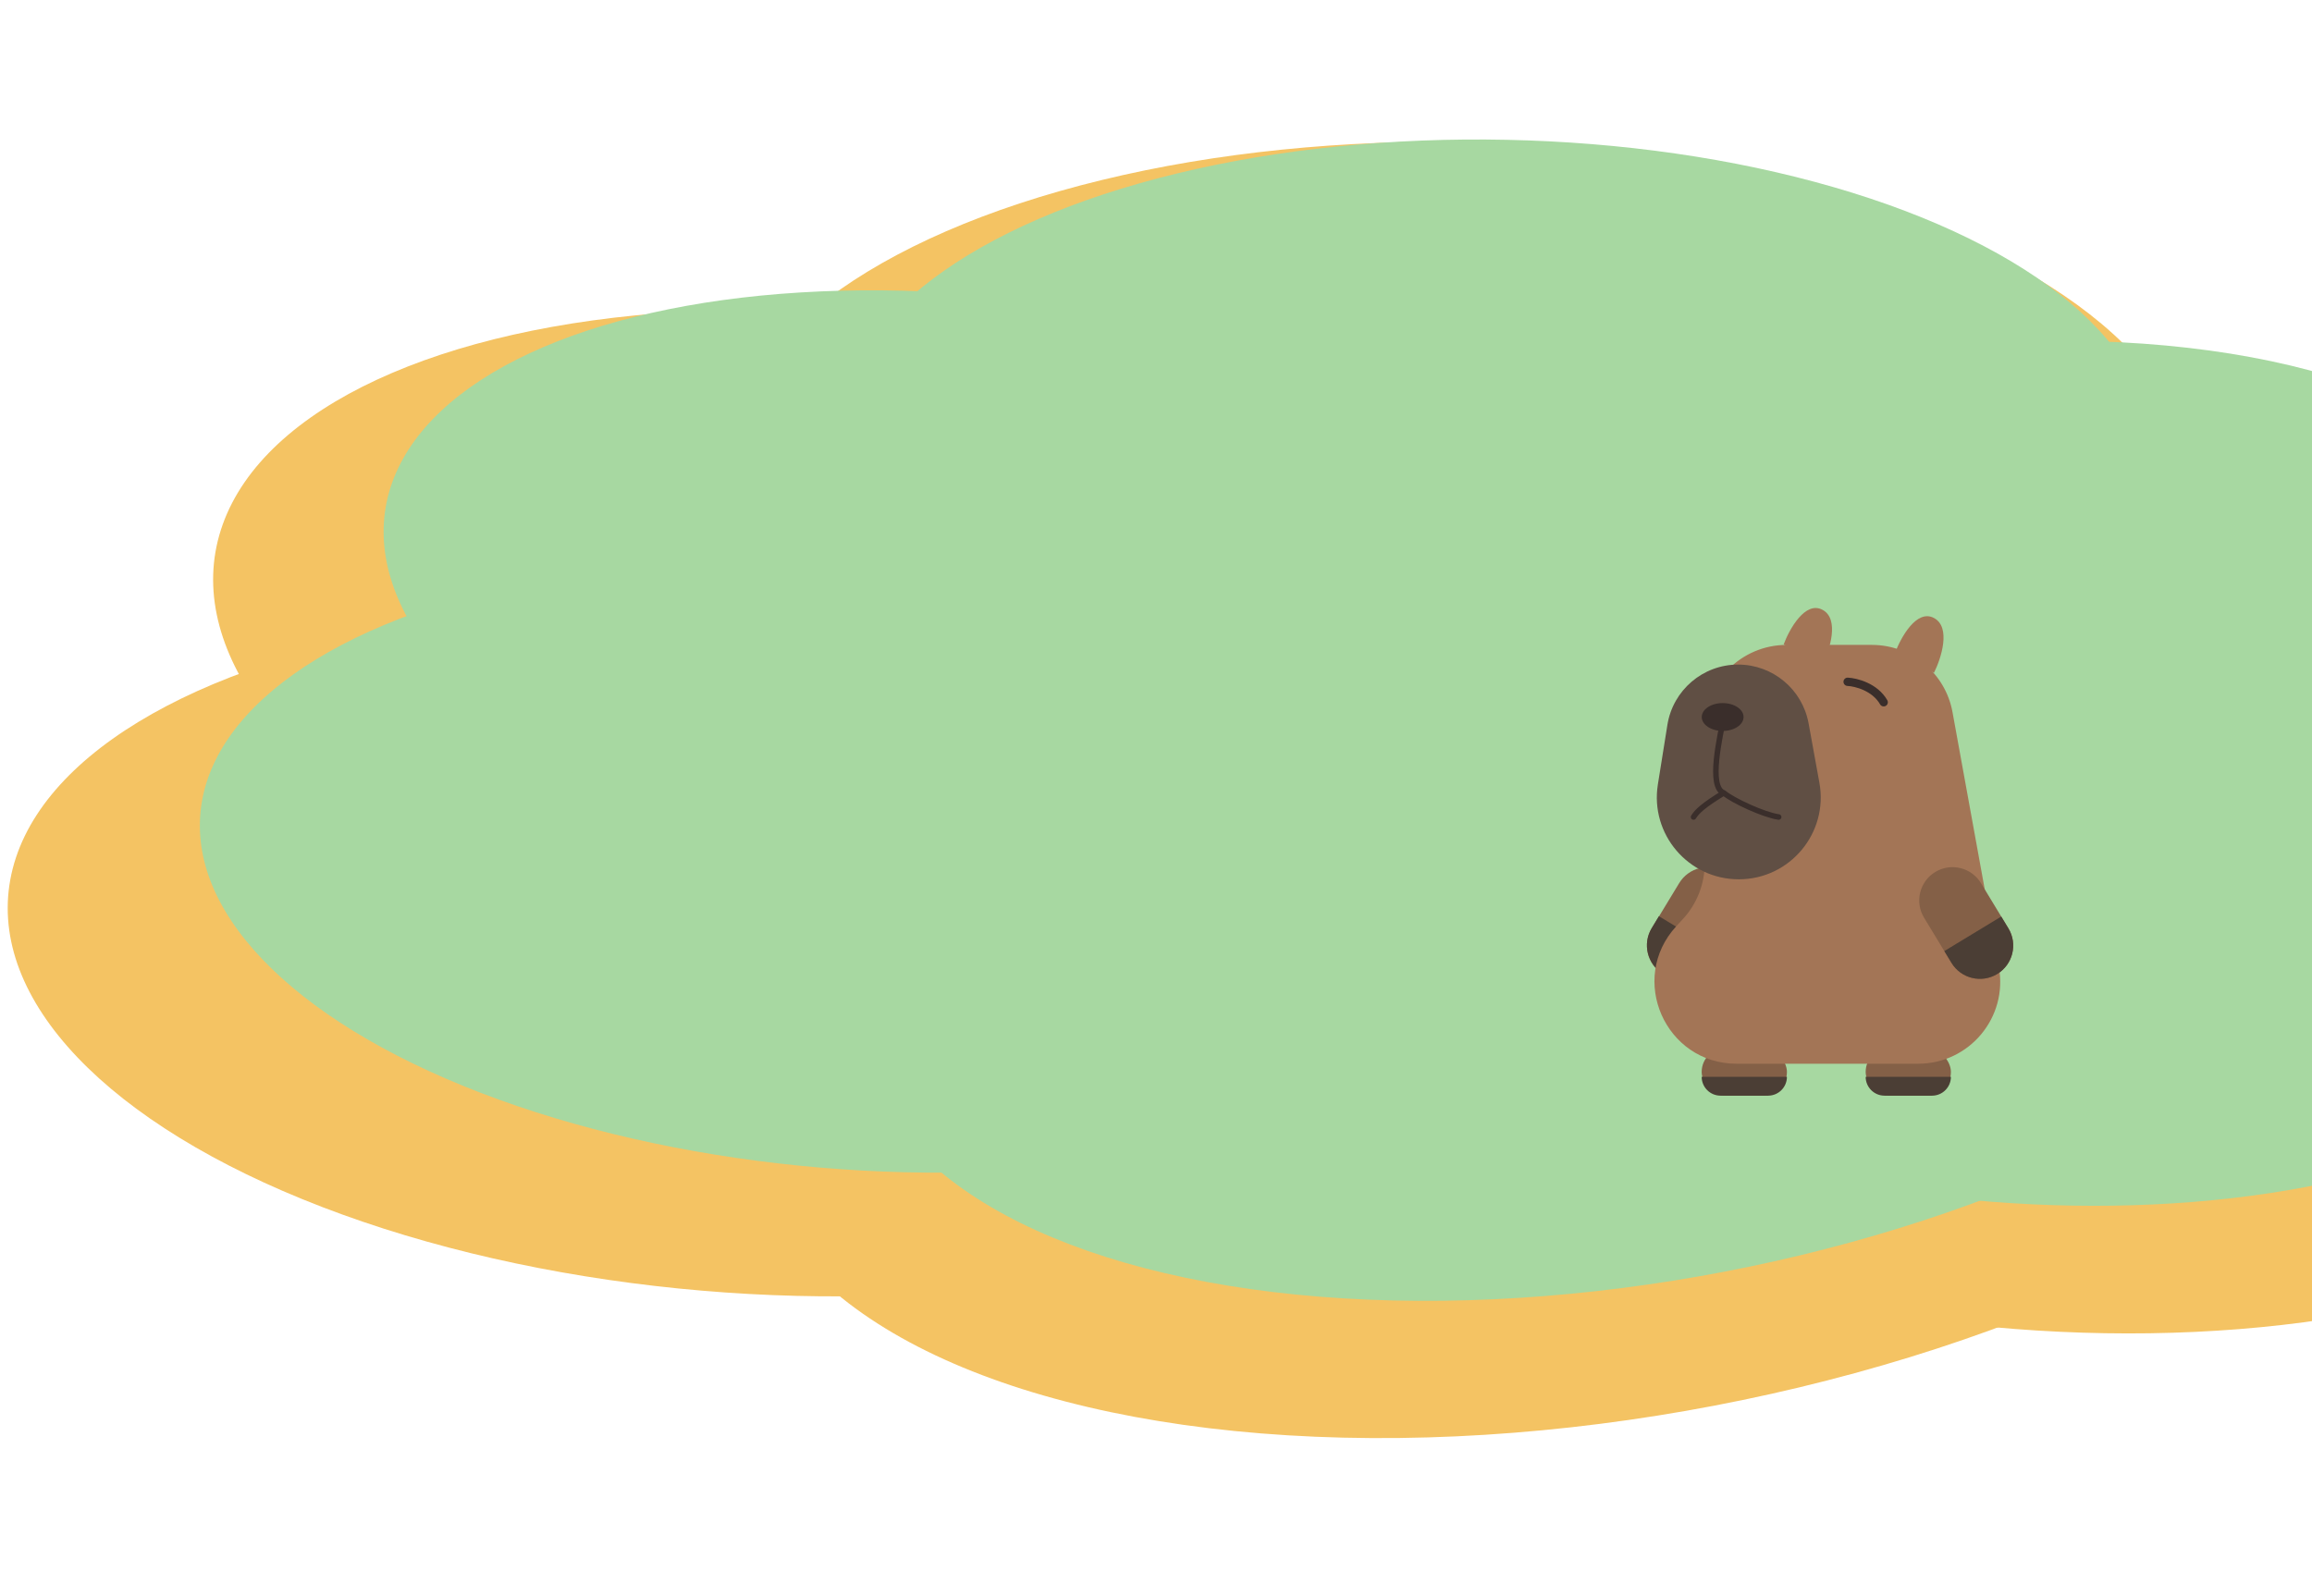 <svg width="365" height="252" viewBox="0 0 365 252" fill="none" xmlns="http://www.w3.org/2000/svg">
<ellipse cx="138.594" cy="70.322" rx="138.594" ry="70.322" transform="matrix(-0.953 0.304 0.499 0.866 380.728 28.844)" fill="#F4C363"/>
<ellipse cx="140.606" cy="68.768" rx="140.606" ry="68.768" transform="matrix(-0.972 0.233 0.398 0.917 365.964 60.18)" fill="#F4C363"/>
<ellipse cx="115.652" cy="53.821" rx="115.652" ry="53.821" transform="matrix(-0.995 -0.1 -0.179 0.984 241.402 109.083)" fill="#F4C363"/>
<ellipse cx="116.101" cy="53.45" rx="116.101" ry="53.45" transform="matrix(-1 -0.02 -0.037 0.999 348.339 24.759)" fill="#F4C363"/>
<ellipse cx="114.385" cy="54.848" rx="114.385" ry="54.848" transform="matrix(-0.981 -0.195 -0.338 0.941 278.132 75.782)" fill="#F4C363"/>
<ellipse cx="110.211" cy="51.444" rx="110.211" ry="51.444" transform="matrix(-0.994 -0.107 -0.191 0.982 440.158 119.934)" fill="#F4C363"/>
<ellipse cx="123.802" cy="62.865" rx="123.802" ry="62.865" transform="matrix(-0.953 0.304 0.499 0.867 370.535 27.903)" fill="#A7D8A1"/>
<ellipse cx="125.593" cy="61.483" rx="125.593" ry="61.483" transform="matrix(-0.972 0.234 0.398 0.918 357.357 55.928)" fill="#A7D8A1"/>
<ellipse cx="103.299" cy="48.126" rx="103.299" ry="48.126" transform="matrix(-0.995 -0.1 -0.179 0.984 246.091 99.658)" fill="#A7D8A1"/>
<ellipse cx="103.698" cy="47.796" rx="103.698" ry="47.796" transform="matrix(-1 -0.021 -0.037 0.999 341.613 24.254)" fill="#A7D8A1"/>
<ellipse cx="102.17" cy="49.04" rx="102.17" ry="49.04" transform="matrix(-0.981 -0.195 -0.337 0.941 278.901 69.879)" fill="#A7D8A1"/>
<ellipse cx="98.439" cy="46.001" rx="98.439" ry="46.001" transform="matrix(-0.994 -0.107 -0.191 0.982 423.616 109.362)" fill="#A7D8A1"/>
<path d="M287.723 96.284C284.998 94.828 282.5 99.318 281.592 101.744L287.723 104.929C288.858 102.654 290.447 97.74 287.723 96.284Z" fill="#A37556"/>
<path d="M272.311 137.68C269.83 136.174 266.598 136.965 265.092 139.446L260.767 146.573C259.261 149.054 260.052 152.286 262.533 153.792C265.014 155.298 268.247 154.507 269.753 152.026L274.078 144.899C275.583 142.418 274.793 139.186 272.311 137.68Z" fill="#846047"/>
<path d="M261.894 144.659L260.767 146.517C259.261 148.999 260.052 152.231 262.533 153.737C265.014 155.243 268.247 154.452 269.753 151.97L270.88 150.112L261.894 144.659Z" fill="#4B3E35"/>
<rect x="294.536" y="165.491" width="13.459" height="7.506" rx="3.753" fill="#846047"/>
<path d="M294.536 170.021H307.995V170.021C307.995 171.664 306.662 172.997 305.019 172.997H297.513C295.869 172.997 294.536 171.664 294.536 170.021V170.021Z" fill="#4B3E35"/>
<rect x="268.647" y="165.491" width="13.459" height="7.506" rx="3.753" fill="#846047"/>
<path d="M268.647 170.021H282.106V170.021C282.106 171.664 280.773 172.997 279.129 172.997H271.623C269.98 172.997 268.647 171.664 268.647 170.021V170.021Z" fill="#4B3E35"/>
<path d="M269.124 114.766C269.124 107.619 274.918 101.825 282.065 101.825H295.515C301.77 101.825 307.129 106.297 308.248 112.451L315.567 152.698C317.011 160.642 310.909 167.954 302.834 167.954H274.157C262.891 167.954 257.005 154.559 264.624 146.261L265.715 145.073C267.907 142.685 269.124 139.561 269.124 136.32L269.124 114.766Z" fill="#A37556"/>
<path d="M263.235 114.452C264.113 108.966 268.846 104.93 274.401 104.93C279.866 104.93 284.548 108.838 285.526 114.214L287.231 123.585C288.676 131.526 282.576 138.836 274.505 138.836C266.545 138.836 260.474 131.717 261.731 123.857L263.235 114.452Z" fill="#604F44"/>
<path d="M272.138 113.183C271.566 116.237 269.643 124.275 272.138 125.191M272.138 125.191C273.577 126.41 278.484 128.678 280.799 128.999M272.138 125.191C268.853 127.187 267.882 128.157 267.365 128.999" stroke="#3A2E2B" stroke-width="0.874" stroke-linecap="round"/>
<ellipse cx="271.96" cy="113.212" rx="3.3" ry="2.2" fill="#3A2E2B"/>
<path d="M291.688 107.649C293.004 107.714 295.985 108.452 297.383 110.885" stroke="#3A2E2B" stroke-width="1.311" stroke-linecap="round"/>
<path d="M305.521 137.68C308.003 136.174 311.235 136.965 312.741 139.446L317.066 146.573C318.572 149.054 317.781 152.286 315.3 153.792C312.818 155.298 309.586 154.507 308.08 152.026L303.755 144.899C302.249 142.418 303.04 139.186 305.521 137.68Z" fill="#846047"/>
<path d="M315.938 144.715L317.066 146.573C318.572 149.054 317.781 152.286 315.3 153.792C312.818 155.298 309.586 154.507 308.08 152.026L306.953 150.168L315.938 144.715Z" fill="#4B3E35"/>
<path d="M305.325 97.58C302.6 96.124 300.103 100.613 299.194 103.04L305.325 106.225C306.46 103.95 308.05 99.036 305.325 97.58Z" fill="#A37556"/>
</svg>
